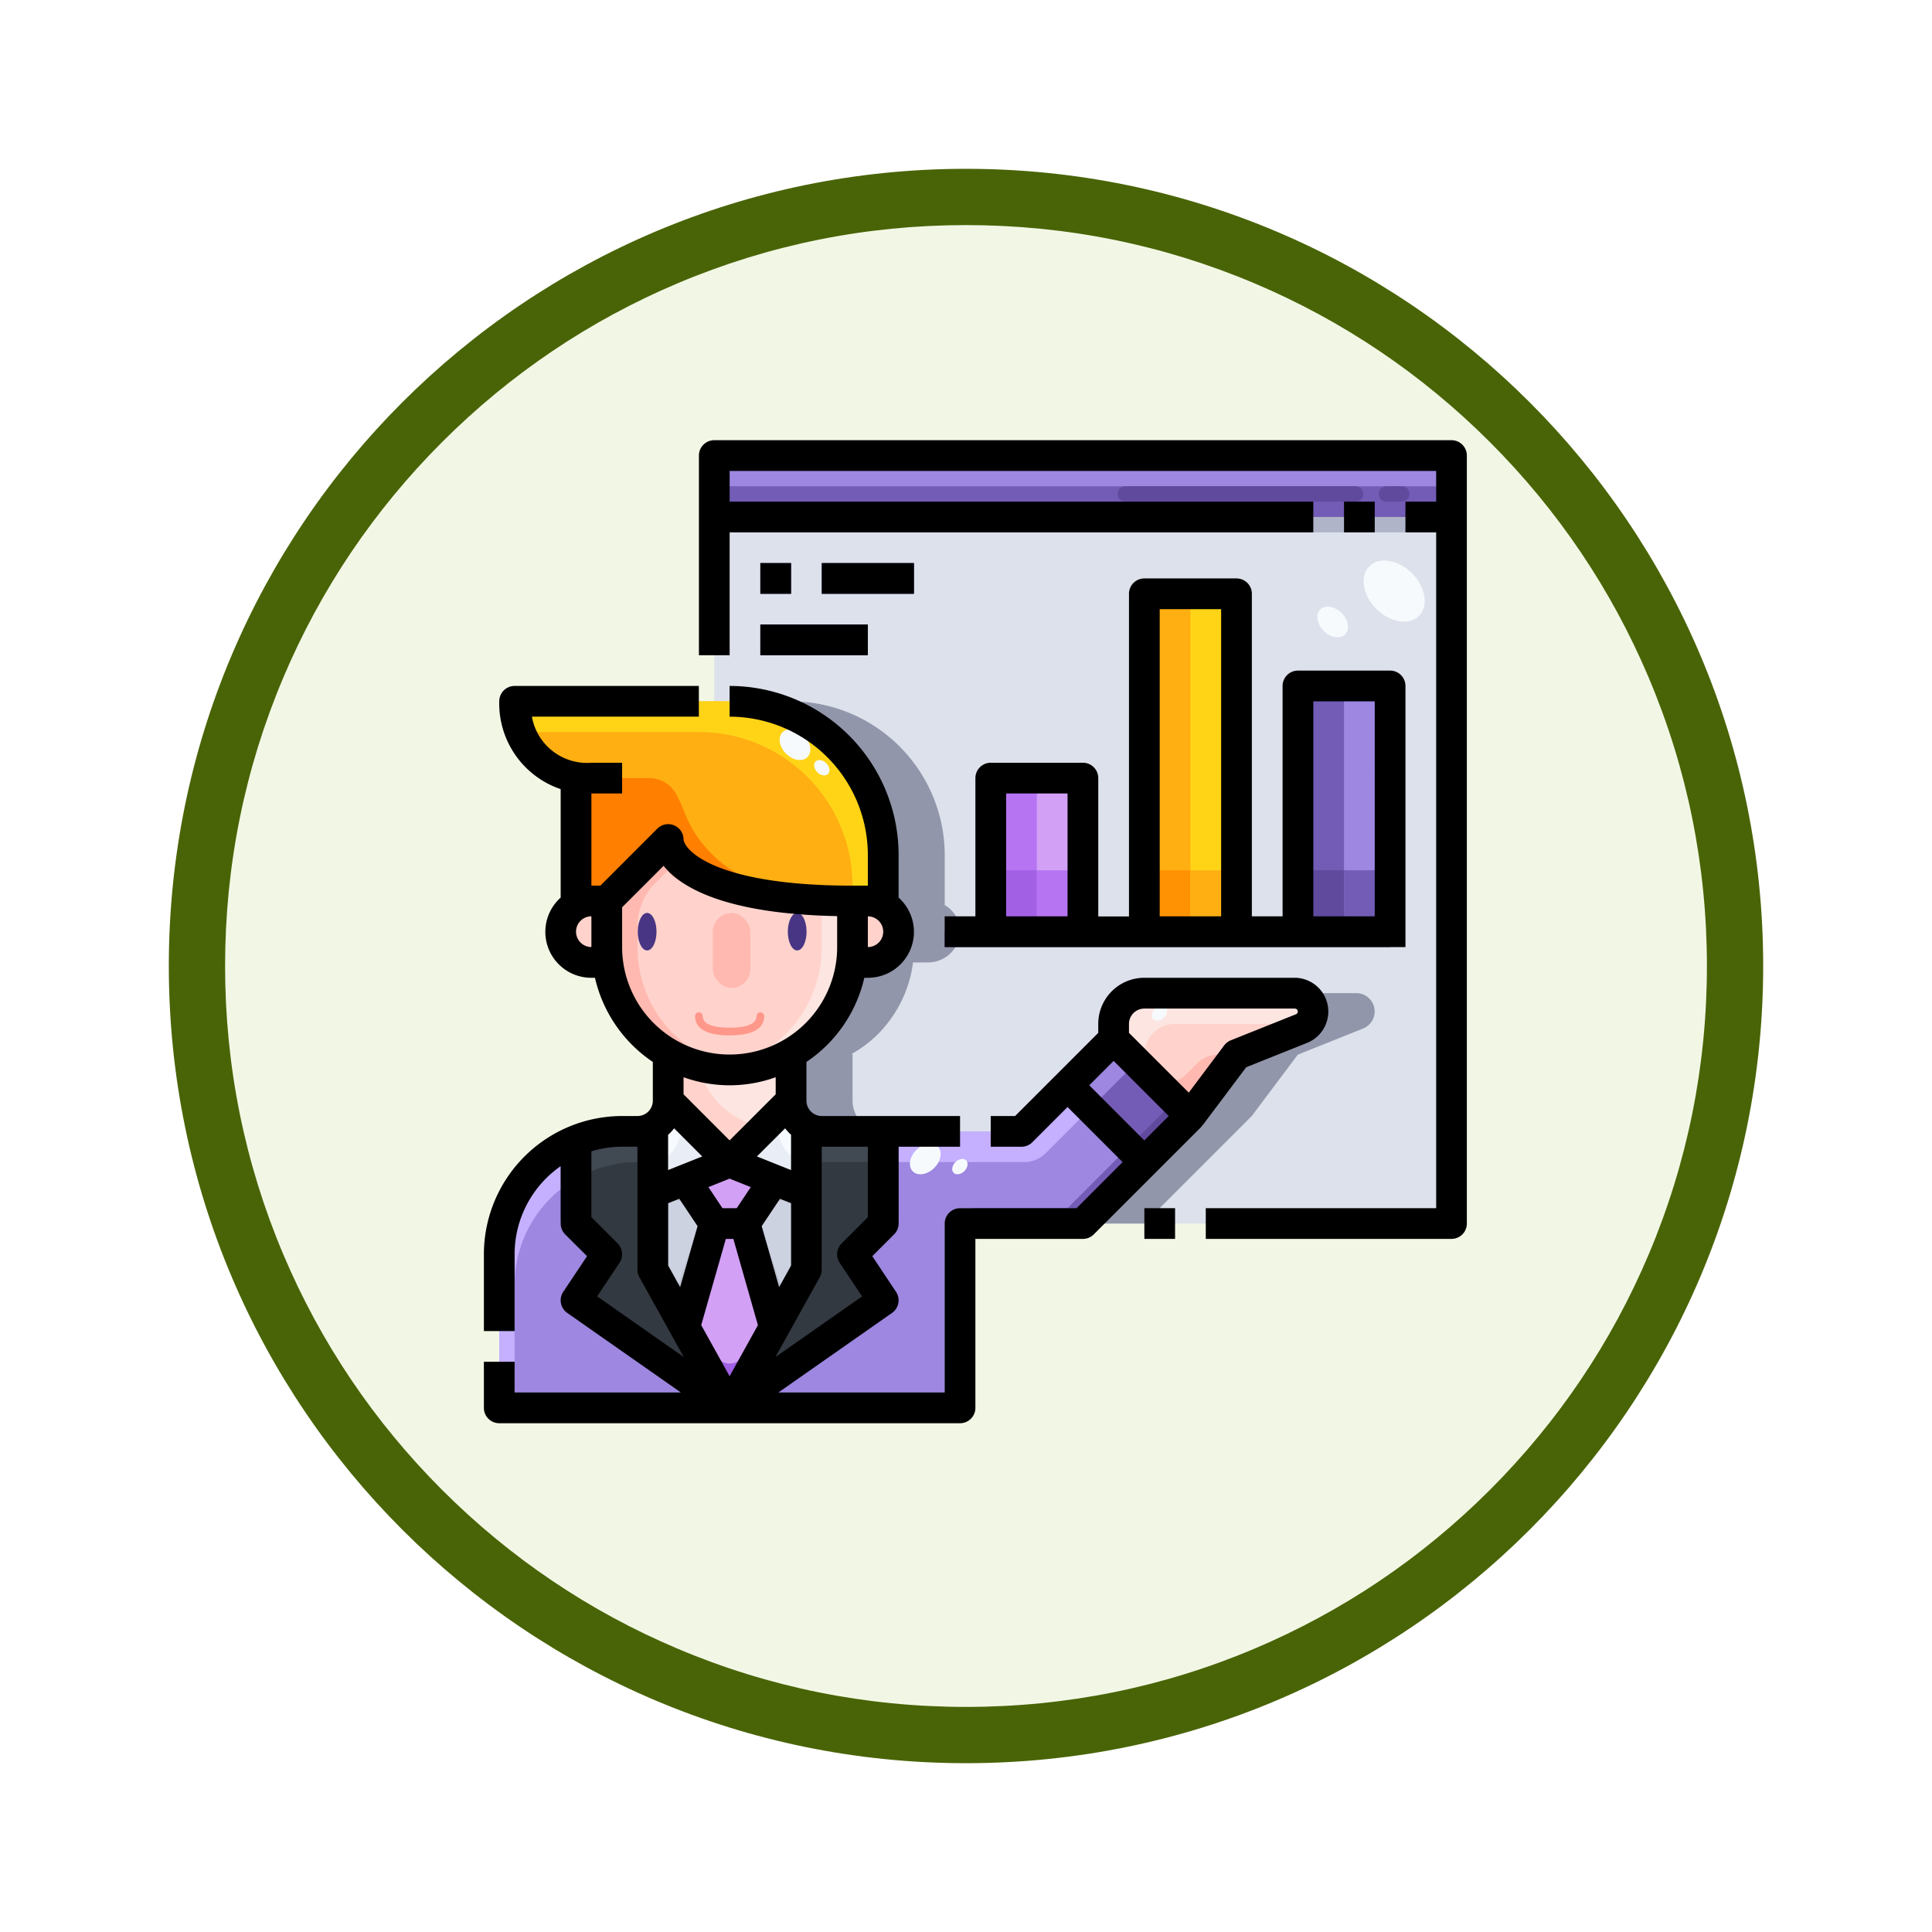 <svg xmlns="http://www.w3.org/2000/svg" xmlns:xlink="http://www.w3.org/1999/xlink" width="103" height="103" viewBox="0 0 103 103">
  <defs>
    <filter id="Trazado_982547" x="0" y="0" width="103" height="103" filterUnits="userSpaceOnUse">
      <feOffset dy="3" input="SourceAlpha"/>
      <feGaussianBlur stdDeviation="3" result="blur"/>
      <feFlood flood-opacity="0.161"/>
      <feComposite operator="in" in2="blur"/>
      <feComposite in="SourceGraphic"/>
    </filter>
  </defs>
  <g id="Grupo_1207655" data-name="Grupo 1207655" transform="translate(-611 -1315.329)">
    <g id="Grupo_1207517" data-name="Grupo 1207517" transform="translate(0 -2348.171)">
      <g id="Grupo_1207315" data-name="Grupo 1207315" transform="translate(0 2919.5)">
        <g id="Grupo_1202210" data-name="Grupo 1202210" transform="translate(340 -126.414)">
          <g id="Grupo_1174813" data-name="Grupo 1174813" transform="translate(280 876.414)">
            <g id="Grupo_1201680" data-name="Grupo 1201680">
              <g id="Grupo_1201330" data-name="Grupo 1201330">
                <g id="Grupo_1172010" data-name="Grupo 1172010">
                  <g id="Grupo_1171046" data-name="Grupo 1171046">
                    <g id="Grupo_1148525" data-name="Grupo 1148525">
                      <g transform="matrix(1, 0, 0, 1, -9, -6)" filter="url(#Trazado_982547)">
                        <g id="Trazado_982547-2" data-name="Trazado 982547" transform="translate(9 6)" fill="#f2f7e5">
                          <path d="M 42.5 83.5 C 36.964 83.5 31.595 82.416 26.541 80.279 C 21.659 78.214 17.274 75.257 13.509 71.491 C 9.743 67.726 6.786 63.341 4.721 58.459 C 2.584 53.405 1.5 48.036 1.5 42.5 C 1.5 36.964 2.584 31.595 4.721 26.541 C 6.786 21.659 9.743 17.274 13.509 13.509 C 17.274 9.743 21.659 6.786 26.541 4.721 C 31.595 2.584 36.964 1.5 42.5 1.5 C 48.036 1.5 53.405 2.584 58.459 4.721 C 63.341 6.786 67.726 9.743 71.491 13.509 C 75.257 17.274 78.214 21.659 80.279 26.541 C 82.416 31.595 83.5 36.964 83.5 42.5 C 83.5 48.036 82.416 53.405 80.279 58.459 C 78.214 63.341 75.257 67.726 71.491 71.491 C 67.726 75.257 63.341 78.214 58.459 80.279 C 53.405 82.416 48.036 83.5 42.5 83.5 Z" stroke="none"/>
                          <path d="M 42.5 3 C 37.166 3 31.994 4.044 27.126 6.103 C 22.422 8.092 18.198 10.941 14.569 14.569 C 10.941 18.198 8.092 22.422 6.103 27.126 C 4.044 31.994 3 37.166 3 42.5 C 3 47.834 4.044 53.006 6.103 57.874 C 8.092 62.578 10.941 66.802 14.569 70.431 C 18.198 74.059 22.422 76.908 27.126 78.897 C 31.994 80.956 37.166 82 42.5 82 C 47.834 82 53.006 80.956 57.874 78.897 C 62.578 76.908 66.802 74.059 70.431 70.431 C 74.059 66.802 76.908 62.578 78.897 57.874 C 80.956 53.006 82 47.834 82 42.5 C 82 37.166 80.956 31.994 78.897 27.126 C 76.908 22.422 74.059 18.198 70.431 14.569 C 66.802 10.941 62.578 8.092 57.874 6.103 C 53.006 4.044 47.834 3 42.5 3 M 42.5 0 C 65.972 0 85 19.028 85 42.5 C 85 65.972 65.972 85 42.5 85 C 19.028 85 0 65.972 0 42.5 C 0 19.028 19.028 0 42.5 0 Z" stroke="none" fill="#496406"/>
                        </g>
                      </g>
                    </g>
                  </g>
                </g>
              </g>
            </g>
          </g>
        </g>
      </g>
    </g>
    <g id="_26-Graph" data-name="26-Graph" transform="translate(636.797 1338.797)">
      <path id="Trazado_1052684" data-name="Trazado 1052684" d="M15,5v9.826h.819a8.189,8.189,0,0,1,8.189,8.189v2.678a1.638,1.638,0,0,1-.819,3.054H22.37l-.049-.008a6.546,6.546,0,0,1-3.251,4.872l.025.049v2.457a1.638,1.638,0,0,0,1.638,1.638H31.377L33.834,35.3l2.457-2.457v-.819a1.643,1.643,0,0,1,1.638-1.638h8.033a.977.977,0,0,1,.36,1.883l-3.48,1.392-2.457,3.275-2.457,2.457-3.275,3.275H54.305V5Z" transform="translate(-2.717 -0.906)" fill="#dce1eb"/>
      <path id="Trazado_1052685" data-name="Trazado 1052685" d="M15,1H54.305V4.275H15Z" transform="translate(-2.717 -0.181)" fill="#9d87e0"/>
      <path id="Trazado_1052686" data-name="Trazado 1052686" d="M15,3H54.305V4.638H15Z" transform="translate(-2.717 -0.543)" fill="#725cb5"/>
      <path id="Trazado_1052687" data-name="Trazado 1052687" d="M15,5H54.305v.819H15Z" transform="translate(-2.717 -0.906)" fill="#afb4c8"/>
      <path id="Trazado_1052688" data-name="Trazado 1052688" d="M41.258,3.409a.409.409,0,0,0,.409.409H53.95a.409.409,0,0,0,0-.819H41.667A.409.409,0,0,0,41.258,3.409Z" transform="translate(-7.474 -0.543)" fill="#5f4a9e"/>
      <path id="Trazado_1052689" data-name="Trazado 1052689" d="M58.258,3.409a.409.409,0,0,0,.409.409h.819a.409.409,0,1,0,0-.819h-.819A.409.409,0,0,0,58.258,3.409Z" transform="translate(-10.553 -0.543)" fill="#5f4a9e"/>
      <path id="Trazado_1052690" data-name="Trazado 1052690" d="M1,51.656v8.189H13.283L5.094,54.112l1.638-2.457L5.094,50.018V45.58A6.557,6.557,0,0,0,1,51.656Z" transform="translate(-0.181 -8.257)" fill="#9d87e0"/>
      <path id="Trazado_1052691" data-name="Trazado 1052691" d="M25.627,30.221a1.638,1.638,0,0,1-.819,3.054h-.819l-.049-.008a6.633,6.633,0,0,0,.049-.811V30h.819A1.638,1.638,0,0,1,25.627,30.221Z" transform="translate(-4.337 -5.434)" fill="#ffd3cc"/>
      <path id="Trazado_1052692" data-name="Trazado 1052692" d="M11.8,55.383l-1.7-3.063V44.73a1.638,1.638,0,0,1-.819.221H8.457A6.627,6.627,0,0,0,6,45.426v4.438L7.638,51.5,6,53.958l8.189,5.732Z" transform="translate(-1.087 -8.103)" fill="#333940"/>
      <path id="Trazado_1052693" data-name="Trazado 1052693" d="M5.284,21.029C2,20.529,2,17,2,17H13.464a8.189,8.189,0,0,1,8.189,8.189v2.678a1.638,1.638,0,0,0-.819-.221h-.819c-9.826,0-9.826-3.275-9.826-3.275L6.913,27.645H6.094a1.638,1.638,0,0,0-.819.221V21.094Z" transform="translate(-0.362 -3.079)" fill="#ffaf12"/>
      <path id="Trazado_1052694" data-name="Trazado 1052694" d="M21.1,29.275v2.457a6.538,6.538,0,0,1-1.916,4.635A6.418,6.418,0,0,1,17.8,37.415a6.551,6.551,0,0,1-9.753-4.872A6.633,6.633,0,0,1,8,31.732V29.275L11.275,26s0,3.275,9.826,3.275Z" transform="translate(-1.449 -4.71)" fill="#ffd3cc"/>
      <path id="Trazado_1052695" data-name="Trazado 1052695" d="M11,48.848v4.094L12.7,56l1.572-5.519L12.728,48.16Z" transform="translate(-1.993 -8.724)" fill="#cdd2e1"/>
      <path id="Trazado_1052696" data-name="Trazado 1052696" d="M12.728,47.225l2.366-.95L11.819,43A1.638,1.638,0,0,1,11,44.417v3.5Z" transform="translate(-1.993 -7.789)" fill="#e9edf5"/>
      <path id="Trazado_1052697" data-name="Trazado 1052697" d="M18.551,39.989v2.457l-3.275,3.275L12,42.446V39.989l.025-.049a6.521,6.521,0,0,0,6.5,0Z" transform="translate(-2.174 -7.235)" fill="#ffd3cc"/>
      <path id="Trazado_1052698" data-name="Trazado 1052698" d="M14.652,51,13.08,56.519l2.391,4.307,2.391-4.307L16.29,51Z" transform="translate(-2.369 -9.238)" fill="#d2a0f5"/>
      <path id="Trazado_1052699" data-name="Trazado 1052699" d="M13.11,47.95l1.548,2.326H16.3l1.548-2.326L15.476,47Z" transform="translate(-2.375 -8.514)" fill="#d2a0f5"/>
      <path id="Trazado_1052700" data-name="Trazado 1052700" d="M18.391,55.383,16,59.69l8.189-5.732L22.551,51.5l1.638-1.638V44.951H20.913a1.638,1.638,0,0,1-.819-.221v7.591Z" transform="translate(-2.898 -8.103)" fill="#333940"/>
      <path id="Trazado_1052701" data-name="Trazado 1052701" d="M18.366,47.225l1.728.688v-3.5A1.638,1.638,0,0,1,19.275,43L16,46.275Z" transform="translate(-2.898 -7.789)" fill="#e9edf5"/>
      <path id="Trazado_1052702" data-name="Trazado 1052702" d="M16,59.2H28.283V49.37h6.551l3.275-3.275L34.015,42l-2.457,2.457h-7.37V49.37l-1.638,1.638,1.638,2.457Z" transform="translate(-2.898 -7.608)" fill="#9d87e0"/>
      <path id="Trazado_1052703" data-name="Trazado 1052703" d="M18.548,48.16,17,50.486,18.572,56l1.7-3.063V48.848Z" transform="translate(-3.079 -8.724)" fill="#cdd2e1"/>
      <path id="Trazado_1052704" data-name="Trazado 1052704" d="M5.819,30.221A1.638,1.638,0,0,1,6.638,30h.819v2.457a6.633,6.633,0,0,0,.049.811l-.049.008H6.638a1.638,1.638,0,0,1-.819-3.054Z" transform="translate(-0.906 -5.434)" fill="#ffd3cc"/>
      <path id="Trazado_1052705" data-name="Trazado 1052705" d="M0,0H3.474V5.79H0Z" transform="translate(31.11 34.392) rotate(-45)" fill="#725cb5"/>
      <path id="Trazado_1052706" data-name="Trazado 1052706" d="M41,37.638v.819l4.094,4.094,2.457-3.275,3.48-1.392A.977.977,0,0,0,50.671,36H42.638A1.643,1.643,0,0,0,41,37.638Z" transform="translate(-7.427 -6.521)" fill="#ffd3cc"/>
      <path id="Trazado_1052707" data-name="Trazado 1052707" d="M42.638,36h8.033a.965.965,0,0,1,.7,1.638h-7.1a1.643,1.643,0,0,0-1.638,1.638v.819L41,38.457v-.819A1.643,1.643,0,0,1,42.638,36Z" transform="translate(-7.427 -6.521)" fill="#fde5e1"/>
      <path id="Trazado_1052708" data-name="Trazado 1052708" d="M6.163,51.18l-.923-.923A.819.819,0,0,1,5,49.678V45.984a6.561,6.561,0,0,1,.819-.409v4.442l1.638,1.638L5.819,54.112l8.189,5.732h-.819L5.6,54.579a.819.819,0,0,1-.179-1.1l.843-1.265a.819.819,0,0,0-.1-1.033Z" transform="translate(-0.906 -8.256)" fill="#725cb5"/>
      <path id="Trazado_1052709" data-name="Trazado 1052709" d="M25.638,30.221A1.638,1.638,0,0,0,24.819,30H24a1.638,1.638,0,1,1,0,3.275h.819a1.638,1.638,0,0,0,.819-3.054Z" transform="translate(-4.347 -5.434)" fill="#fde5e1"/>
      <path id="Trazado_1052710" data-name="Trazado 1052710" d="M13.464,17H2a5.164,5.164,0,0,0,.337,1.638h9.489a8.189,8.189,0,0,1,8.189,8.189v.819h.819a1.638,1.638,0,0,1,.819.221V25.189A8.189,8.189,0,0,0,13.464,17Z" transform="translate(-0.362 -3.079)" fill="#ffd417"/>
      <path id="Trazado_1052711" data-name="Trazado 1052711" d="M20.732,29.959v2.49a6.538,6.538,0,0,1-1.916,4.635,6.418,6.418,0,0,1-1.384,1.048A6.529,6.529,0,0,1,15,38.945a6.579,6.579,0,0,0,.819.055,6.513,6.513,0,0,0,3.251-.868,6.418,6.418,0,0,0,1.384-1.048,6.538,6.538,0,0,0,1.916-4.635V29.993C21.789,29.993,21.246,29.98,20.732,29.959Z" transform="translate(-2.717 -5.427)" fill="#fde5e1"/>
      <path id="Trazado_1052712" data-name="Trazado 1052712" d="M5.819,31.638A1.638,1.638,0,0,1,7.457,30H6.638a1.638,1.638,0,1,0,0,3.275h.819a1.643,1.643,0,0,1-1.638-1.638Z" transform="translate(-0.906 -5.434)" fill="#ffd3cc"/>
      <path id="Trazado_1052713" data-name="Trazado 1052713" d="M9.687,32.543a6.633,6.633,0,0,1-.049-.811v-1.1a3.276,3.276,0,0,1,.96-2.317l.678-.678s0,1.638,9.826,1.638c-9.826,0-9.826-3.275-9.826-3.275L9.638,27.638,8,29.275v2.457a6.633,6.633,0,0,0,.049.811,6.523,6.523,0,0,0,7.321,5.685A6.557,6.557,0,0,1,9.687,32.543Z" transform="translate(-1.449 -4.71)" fill="#ffb9b0"/>
      <path id="Trazado_1052714" data-name="Trazado 1052714" d="M15.7,41.808a6.468,6.468,0,0,1-1.349-.155,4.409,4.409,0,0,0,2.538,2.237l2.086-2.082v-.819l-.025-.049a6.513,6.513,0,0,1-3.251.868Z" transform="translate(-2.6 -7.416)" fill="#fde5e1"/>
      <path id="Trazado_1052715" data-name="Trazado 1052715" d="M15.275,45.275,12,42v.819l3.275,3.275L17.09,44.28a5.556,5.556,0,0,1-.622-.2Z" transform="translate(-2.174 -7.608)" fill="#ffb9b0"/>
      <path id="Trazado_1052716" data-name="Trazado 1052716" d="M18.079,44.28l1.461-1.461V42l-2.082,2.082a5.556,5.556,0,0,0,.622.2Z" transform="translate(-3.162 -7.608)" fill="#fdddd7"/>
      <path id="Trazado_1052717" data-name="Trazado 1052717" d="M21.558,28.551h-.819c-6.824,0-8.53-3.662-8.909-4.61-.109-.273-.22-.547-.352-.811l-.112-.224A1.638,1.638,0,0,0,9.9,22H6v6.772a1.638,1.638,0,0,1,.819-.221h.819l3.275-3.275s0,3.275,9.826,3.275h.819a1.638,1.638,0,0,1,.819.221A1.638,1.638,0,0,0,21.558,28.551Z" transform="translate(-1.087 -3.985)" fill="#ff7f00"/>
      <path id="Trazado_1052718" data-name="Trazado 1052718" d="M17.415,48.594l-1.938-.775-1.938.775-.428-.644L15.476,47l2.366.95Z" transform="translate(-2.375 -8.514)" fill="#a260e5"/>
      <path id="Trazado_1052719" data-name="Trazado 1052719" d="M14.777,59.123a.819.819,0,0,0,1.392,0l1.474-2.353.226.794-2.4,4.307L13.08,57.564l.226-.794Z" transform="translate(-2.369 -10.284)" fill="#a260e5"/>
      <path id="Trazado_1052720" data-name="Trazado 1052720" d="M12.078,48.419l.649-.259.428.644,1.119,1.681L12.929,55.21l-.683-1.093,1.21-3.632-.58-.87a.819.819,0,0,0-.983-.305L11,49.667v-.819Z" transform="translate(-1.993 -8.724)" fill="#bec3d2"/>
      <path id="Trazado_1052721" data-name="Trazado 1052721" d="M18.548,48.16l.649.259,1.078.429v.819l-.892-.356a.819.819,0,0,0-.983.305l-.582.87,1.21,3.632-.683,1.093L17,50.486,18.119,48.8Z" transform="translate(-3.079 -8.724)" fill="#bec3d2"/>
      <path id="Trazado_1052722" data-name="Trazado 1052722" d="M12.246,54.994l.683,1.093-.226.794-.68-1.222L11,53.819V53Z" transform="translate(-1.993 -9.601)" fill="#afb4c8"/>
      <path id="Trazado_1052723" data-name="Trazado 1052723" d="M20.573,53v.819L19.55,55.66l-.68,1.222-.226-.794.683-1.093Z" transform="translate(-3.377 -9.601)" fill="#afb4c8"/>
      <path id="Trazado_1052724" data-name="Trazado 1052724" d="M14.948,51h1.638l.233.819h-2.1Z" transform="translate(-2.666 -9.238)" fill="#a260e5"/>
      <path id="Trazado_1052725" data-name="Trazado 1052725" d="M4.275,46.075v2.2a6.538,6.538,0,0,0-2.457,5.11v6.551H1V51.746a6.551,6.551,0,0,1,3.275-5.671Z" transform="translate(-0.181 -8.346)" fill="#c4b0ff"/>
      <path id="Trazado_1052726" data-name="Trazado 1052726" d="M6,47.472V45.425a6.627,6.627,0,0,1,2.457-.474h.819a1.638,1.638,0,0,0,.819-.221v1.859H9.275A6.514,6.514,0,0,0,6,47.472Z" transform="translate(-1.087 -8.103)" fill="#414952"/>
      <path id="Trazado_1052727" data-name="Trazado 1052727" d="M5,48.183v-2.2a6.561,6.561,0,0,1,.819-.409v2.047A6.524,6.524,0,0,0,5,48.183Z" transform="translate(-0.906 -8.256)" fill="#9d87e0"/>
      <path id="Trazado_1052728" data-name="Trazado 1052728" d="M11.819,43l.819.819c0,1.358-.733,2.457-1.638,2.457V44.417A1.638,1.638,0,0,0,11.819,43Z" transform="translate(-1.993 -7.789)" fill="#f7faff"/>
      <path id="Trazado_1052729" data-name="Trazado 1052729" d="M19.819,43,19,43.819c0,1.358.733,2.457,1.638,2.457V44.417A1.638,1.638,0,0,1,19.819,43Z" transform="translate(-3.442 -7.789)" fill="#f7faff"/>
      <path id="Trazado_1052730" data-name="Trazado 1052730" d="M23.845,51.076l.923-.923a.819.819,0,0,0,.24-.579V45h-.819v4.913l-1.638,1.638,1.638,2.457L16,59.739h.819l7.588-5.264a.819.819,0,0,0,.179-1.1l-.843-1.265A.819.819,0,0,1,23.845,51.076Z" transform="translate(-2.898 -8.152)" fill="#725cb5"/>
      <path id="Trazado_1052731" data-name="Trazado 1052731" d="M21,46.589V44.73a1.638,1.638,0,0,0,.819.221h3.275v1.638Z" transform="translate(-3.804 -8.103)" fill="#414952"/>
      <path id="Trazado_1052732" data-name="Trazado 1052732" d="M34.85,45.614a1.638,1.638,0,0,1-1.158.48H27V44.457h6.551L36.007,42l1.228,1.228Z" transform="translate(-4.891 -7.608)" fill="#c4b0ff"/>
      <path id="Trazado_1052733" data-name="Trazado 1052733" d="M0,0H3.474V1.158H0Z" transform="translate(34.384 37.667) rotate(-45)" fill="#5f4a9e"/>
      <path id="Trazado_1052734" data-name="Trazado 1052734" d="M0,0H3.474V1.737H0Z" transform="translate(31.11 34.391) rotate(-45)" fill="#9d87e0"/>
      <path id="Trazado_1052735" data-name="Trazado 1052735" d="M26,45h.819v1.638H26Z" transform="translate(-4.71 -8.152)" fill="#9d87e0"/>
      <path id="Trazado_1052736" data-name="Trazado 1052736" d="M30.819,50h.819a.819.819,0,0,0-.819.819v9.826H30V50.819A.819.819,0,0,1,30.819,50Z" transform="translate(-5.434 -9.057)" fill="#c4b0ff"/>
      <path id="Trazado_1052737" data-name="Trazado 1052737" d="M31.819,49.275h4.913L40.007,46l.819.819-3.275,3.275H31A.819.819,0,0,1,31.819,49.275Z" transform="translate(-5.615 -8.333)" fill="#725cb5"/>
      <path id="Trazado_1052738" data-name="Trazado 1052738" d="M45.433,40.3a1.638,1.638,0,0,1,1.158-.48h.96l-2.457,3.275L41,39l2.707,2.031a.819.819,0,0,0,1.07-.076Z" transform="translate(-7.427 -7.065)" fill="#ffb9b0"/>
      <ellipse id="Elipse_13445" data-name="Elipse 13445" cx="0.47" cy="0.338" rx="0.47" ry="0.338" transform="translate(35.447 30.632) rotate(-45)" fill="#f6fafd"/>
      <ellipse id="Elipse_13446" data-name="Elipse 13446" cx="0.5" cy="1" rx="0.5" ry="1" transform="translate(16.203 25.203)" fill="#483584"/>
      <ellipse id="Elipse_13447" data-name="Elipse 13447" cx="0.5" cy="1" rx="0.5" ry="1" transform="translate(8.203 25.203)" fill="#483584"/>
      <rect id="Rectángulo_419531" data-name="Rectángulo 419531" width="2" height="4" rx="1" transform="translate(12.203 25.203)" fill="#ffb9b0"/>
      <path id="Trazado_1052739" data-name="Trazado 1052739" d="M15.592,38.478c-1.523,0-1.842-.557-1.842-1.024a.2.2,0,1,1,.409,0c0,.508.78.614,1.433.614s1.433-.106,1.433-.614a.2.2,0,1,1,.409,0C17.435,37.921,17.115,38.478,15.592,38.478Z" transform="translate(-2.491 -6.748)" fill="#ff978a"/>
      <g id="Grupo_1207654" data-name="Grupo 1207654" transform="translate(15.443 15.091)">
        <ellipse id="Elipse_13448" data-name="Elipse 13448" cx="0.676" cy="0.94" rx="0.676" ry="0.94" transform="translate(0 0.955) rotate(-45)" fill="#f6fafd"/>
        <ellipse id="Elipse_13449" data-name="Elipse 13449" cx="0.338" cy="0.47" rx="0.338" ry="0.47" transform="translate(2 2.277) rotate(-45)" fill="#f6fafd"/>
        <ellipse id="Elipse_13450" data-name="Elipse 13450" cx="0.94" cy="0.676" rx="0.94" ry="0.676" transform="translate(6.947 23.414) rotate(-45)" fill="#f6fafd"/>
        <ellipse id="Elipse_13451" data-name="Elipse 13451" cx="0.47" cy="0.338" rx="0.47" ry="0.338" transform="translate(9.363 23.729) rotate(-45)" fill="#f6fafd"/>
      </g>
      <path id="Trazado_1052740" data-name="Trazado 1052740" d="M24.189,25.189v2.663a.026.026,0,0,0,.013.022,1.638,1.638,0,0,1,.806,1.52,1.72,1.72,0,0,1-1.755,1.527h-.7l-.049-.008a6.618,6.618,0,0,1-1.867,3.824,6.418,6.418,0,0,1-1.384,1.048l.025.049V38.29a1.638,1.638,0,0,0,1.638,1.638h3.275a1.638,1.638,0,0,1-1.638-1.638V35.834l-.025-.049a6.418,6.418,0,0,0,1.384-1.048,6.618,6.618,0,0,0,1.867-3.824l.049.008h.7a1.72,1.72,0,0,0,1.755-1.527,1.638,1.638,0,0,0-.8-1.52.026.026,0,0,1-.016-.022V25.217A8.217,8.217,0,0,0,19.247,17H16a8.189,8.189,0,0,1,8.189,8.189Z" transform="translate(-2.898 -3.079)" fill="#9196aa"/>
      <path id="Trazado_1052741" data-name="Trazado 1052741" d="M53.593,36H50.317a.977.977,0,0,1,.36,1.883L47.2,39.275a.036.036,0,0,0-.012.01l-2.452,3.266-2.457,2.457-3.227,3.227a.029.029,0,0,0,.02.048h3.194a.029.029,0,0,0,.02-.008l3.269-3.267,2.457-2.457,2.451-3.267a.036.036,0,0,1,.013-.008l3.473-1.392A.977.977,0,0,0,53.593,36Z" transform="translate(-7.074 -6.521)" fill="#9196aa"/>
      <path id="Trazado_1052742" data-name="Trazado 1052742" d="M18,8h1.638V9.638H18Z" transform="translate(-3.261 -1.449)" fill="#5f4a9e"/>
      <path id="Trazado_1052743" data-name="Trazado 1052743" d="M22,8h4.913V9.638H22Z" transform="translate(-3.985 -1.449)" fill="#5f4a9e"/>
      <path id="Trazado_1052744" data-name="Trazado 1052744" d="M18,12h5.732v1.638H18Z" transform="translate(-3.261 -2.174)" fill="#5f4a9e"/>
      <ellipse id="Elipse_13452" data-name="Elipse 13452" cx="1.345" cy="1.872" rx="1.345" ry="1.872" transform="translate(46.255 7.671) rotate(-45)" fill="#f6fafd"/>
      <ellipse id="Elipse_13453" data-name="Elipse 13453" cx="0.676" cy="0.94" rx="0.676" ry="0.94" transform="translate(44.108 9.504) rotate(-45)" fill="#f6fafd"/>
      <path id="Trazado_1052745" data-name="Trazado 1052745" d="M43,10h4.913V28.015H43Z" transform="translate(-7.789 -1.811)" fill="#ffaf12"/>
      <path id="Trazado_1052746" data-name="Trazado 1052746" d="M53,16h4.913V29.1H53Z" transform="translate(-9.601 -2.898)" fill="#725cb5"/>
      <path id="Trazado_1052747" data-name="Trazado 1052747" d="M33,22h4.913v8.189H33Z" transform="translate(-5.978 -3.985)" fill="#b674f2"/>
      <path id="Trazado_1052748" data-name="Trazado 1052748" d="M30,32H53.747v.819H30Z" transform="translate(-5.434 -5.797)" fill="#5f4a9e"/>
      <path id="Trazado_1052749" data-name="Trazado 1052749" d="M56,16h2.457V29.1H56Z" transform="translate(-10.144 -2.898)" fill="#9d87e0"/>
      <path id="Trazado_1052750" data-name="Trazado 1052750" d="M36,22h2.457v8.189H36Z" transform="translate(-6.521 -3.985)" fill="#d2a0f5"/>
      <path id="Trazado_1052751" data-name="Trazado 1052751" d="M46,10h2.457V28.015H46Z" transform="translate(-8.333 -1.811)" fill="#ffd417"/>
      <path id="Trazado_1052752" data-name="Trazado 1052752" d="M53,28h2.457v3.275H53Z" transform="translate(-9.601 -5.072)" fill="#5f4a9e"/>
      <path id="Trazado_1052753" data-name="Trazado 1052753" d="M56,28h2.457v3.275H56Z" transform="translate(-10.144 -5.072)" fill="#725cb5"/>
      <path id="Trazado_1052754" data-name="Trazado 1052754" d="M43,28h2.457v3.275H43Z" transform="translate(-7.789 -5.072)" fill="#ff9202"/>
      <path id="Trazado_1052755" data-name="Trazado 1052755" d="M46,28h2.457v3.275H46Z" transform="translate(-8.333 -5.072)" fill="#ffaf12"/>
      <path id="Trazado_1052756" data-name="Trazado 1052756" d="M33,28h2.457v3.275H33Z" transform="translate(-5.978 -5.072)" fill="#a260e5"/>
      <path id="Trazado_1052757" data-name="Trazado 1052757" d="M36,28h2.457v3.275H36Z" transform="translate(-6.521 -5.072)" fill="#b674f2"/>
      <path id="Trazado_1052758" data-name="Trazado 1052758" d="M54.124,0H14.819A.819.819,0,0,0,14,.819V11.464h1.638V4.913H46.754V3.275H15.638V1.638H53.305V3.275H51.667V4.913h1.638v36.03H41.022V42.58h13.1a.819.819,0,0,0,.819-.819V.819A.819.819,0,0,0,54.124,0Z" transform="translate(-2.536)"/>
      <path id="Trazado_1052759" data-name="Trazado 1052759" d="M43,50h1.638v1.638H43Z" transform="translate(-7.789 -9.057)"/>
      <path id="Trazado_1052760" data-name="Trazado 1052760" d="M56,4h1.638V5.638H56Z" transform="translate(-10.144 -0.725)"/>
      <path id="Trazado_1052761" data-name="Trazado 1052761" d="M40.641,36.327l3.266-1.306a1.8,1.8,0,0,0-.666-3.463H35.211a2.457,2.457,0,0,0-2.457,2.457v.48l-4.433,4.433h-1.3v1.638H28.66a.819.819,0,0,0,.579-.24l1.878-1.878,2.936,2.936L31.6,43.841H25.385a.819.819,0,0,0-.819.819v9.007H15.7l6.06-4.242a.819.819,0,0,0,.212-1.125l-1.265-1.9,1.163-1.163a.819.819,0,0,0,.241-.579V40.566h3.275V38.928h-7.37a.819.819,0,0,1-.819-.819V36.044a7.386,7.386,0,0,0,3.085-4.486h.19a2.448,2.448,0,0,0,1.638-4.274V25.007A9.018,9.018,0,0,0,13.1,16v1.638a7.378,7.378,0,0,1,7.37,7.37v1.638h-.819c-7.131,0-8.921-1.806-9.007-2.457a.819.819,0,0,0-1.4-.579L6.212,26.645h-.48V21.732H7.37V20.094H5.732a2.984,2.984,0,0,1-3.171-2.457h8.9V16H1.638a.819.819,0,0,0-.819.819A4.822,4.822,0,0,0,4.094,21.5v5.784a2.448,2.448,0,0,0,1.638,4.274h.19a7.386,7.386,0,0,0,3.085,4.486v2.065a.819.819,0,0,1-.819.819H7.37A7.378,7.378,0,0,0,0,46.3v4.094H1.638V46.3a5.725,5.725,0,0,1,2.457-4.7V44.66a.819.819,0,0,0,.24.579L5.5,46.4,4.232,48.3a.819.819,0,0,0,.212,1.125l6.06,4.242H1.638V52.03H0v2.457a.819.819,0,0,0,.819.819H25.385a.819.819,0,0,0,.819-.819V45.479h5.732a.819.819,0,0,0,.579-.24l5.732-5.732a.827.827,0,0,0,.065-.1l.011.009Zm-30.5,3.256,1.5,1.5-1.819.726V39.929A2.42,2.42,0,0,0,10.142,39.583Zm5.92,0a2.42,2.42,0,0,0,.315.344V41.81l-1.819-.727ZM13.1,42.266l1.129.452-.748,1.123h-.762l-.748-1.123Zm-.2,3.212h.4l1.31,4.6L13.1,52.8l-1.514-2.725Zm2.841,2.571L14.811,44.8l.974-1.459.592.237V46.9ZM9.826,43.577l.592-.237.974,1.459-.929,3.251L9.826,46.9Zm10.645-3.011v3.755l-1.4,1.4a.819.819,0,0,0-.1,1.033l1.193,1.79-4.622,3.235,2.369-4.264a.812.812,0,0,0,.1-.4V40.566Zm0-10.645V28.283a.819.819,0,1,1,0,1.638ZM4.913,29.1a.819.819,0,0,1,.819-.819v1.638A.819.819,0,0,1,4.913,29.1Zm2.457.819V27.8l2.211-2.211c.909,1.141,3.257,2.561,9.253,2.682v1.647a5.732,5.732,0,0,1-11.464,0ZM13.1,37.29a7.317,7.317,0,0,0,2.457-.43v.91L13.1,40.227,10.645,37.77v-.91A7.317,7.317,0,0,0,13.1,37.29ZM7.13,45.719l-1.4-1.4v-3.51a5.7,5.7,0,0,1,1.638-.246h.819v6.551a.812.812,0,0,0,.1.4l2.369,4.264L6.039,48.542l1.193-1.79A.819.819,0,0,0,7.13,45.719ZM35.211,33.2h8.031a.157.157,0,0,1,.058.3l-3.481,1.392a.824.824,0,0,0-.35.269l-1.89,2.52-3.187-3.187v-.48A.819.819,0,0,1,35.211,33.2Zm0,7.031L32.274,37.29l1.3-1.3,2.936,2.936Z" transform="translate(0 -2.898)"/>
      <path id="Trazado_1052762" data-name="Trazado 1052762" d="M37.37,18.826H32.457a.819.819,0,0,0-.819.819v7.37H30v1.638H54.566V14.732a.819.819,0,0,0-.819-.819H48.834a.819.819,0,0,0-.819.819V27.015H46.377V9.819A.819.819,0,0,0,45.558,9H40.645a.819.819,0,0,0-.819.819v17.2H38.189v-7.37A.819.819,0,0,0,37.37,18.826Zm-4.094,8.189V20.464h3.275v6.551ZM49.653,15.551h3.275V27.015H49.653Zm-8.189-4.913h3.275V27.015H41.464Z" transform="translate(-5.434 -1.63)"/>
      <path id="Trazado_1052763" data-name="Trazado 1052763" d="M18,8h1.638V9.638H18Z" transform="translate(-3.261 -1.449)"/>
      <path id="Trazado_1052764" data-name="Trazado 1052764" d="M22,8h4.913V9.638H22Z" transform="translate(-3.985 -1.449)"/>
      <path id="Trazado_1052765" data-name="Trazado 1052765" d="M18,12h5.732v1.638H18Z" transform="translate(-3.261 -2.174)"/>
    </g>
  </g>
</svg>
